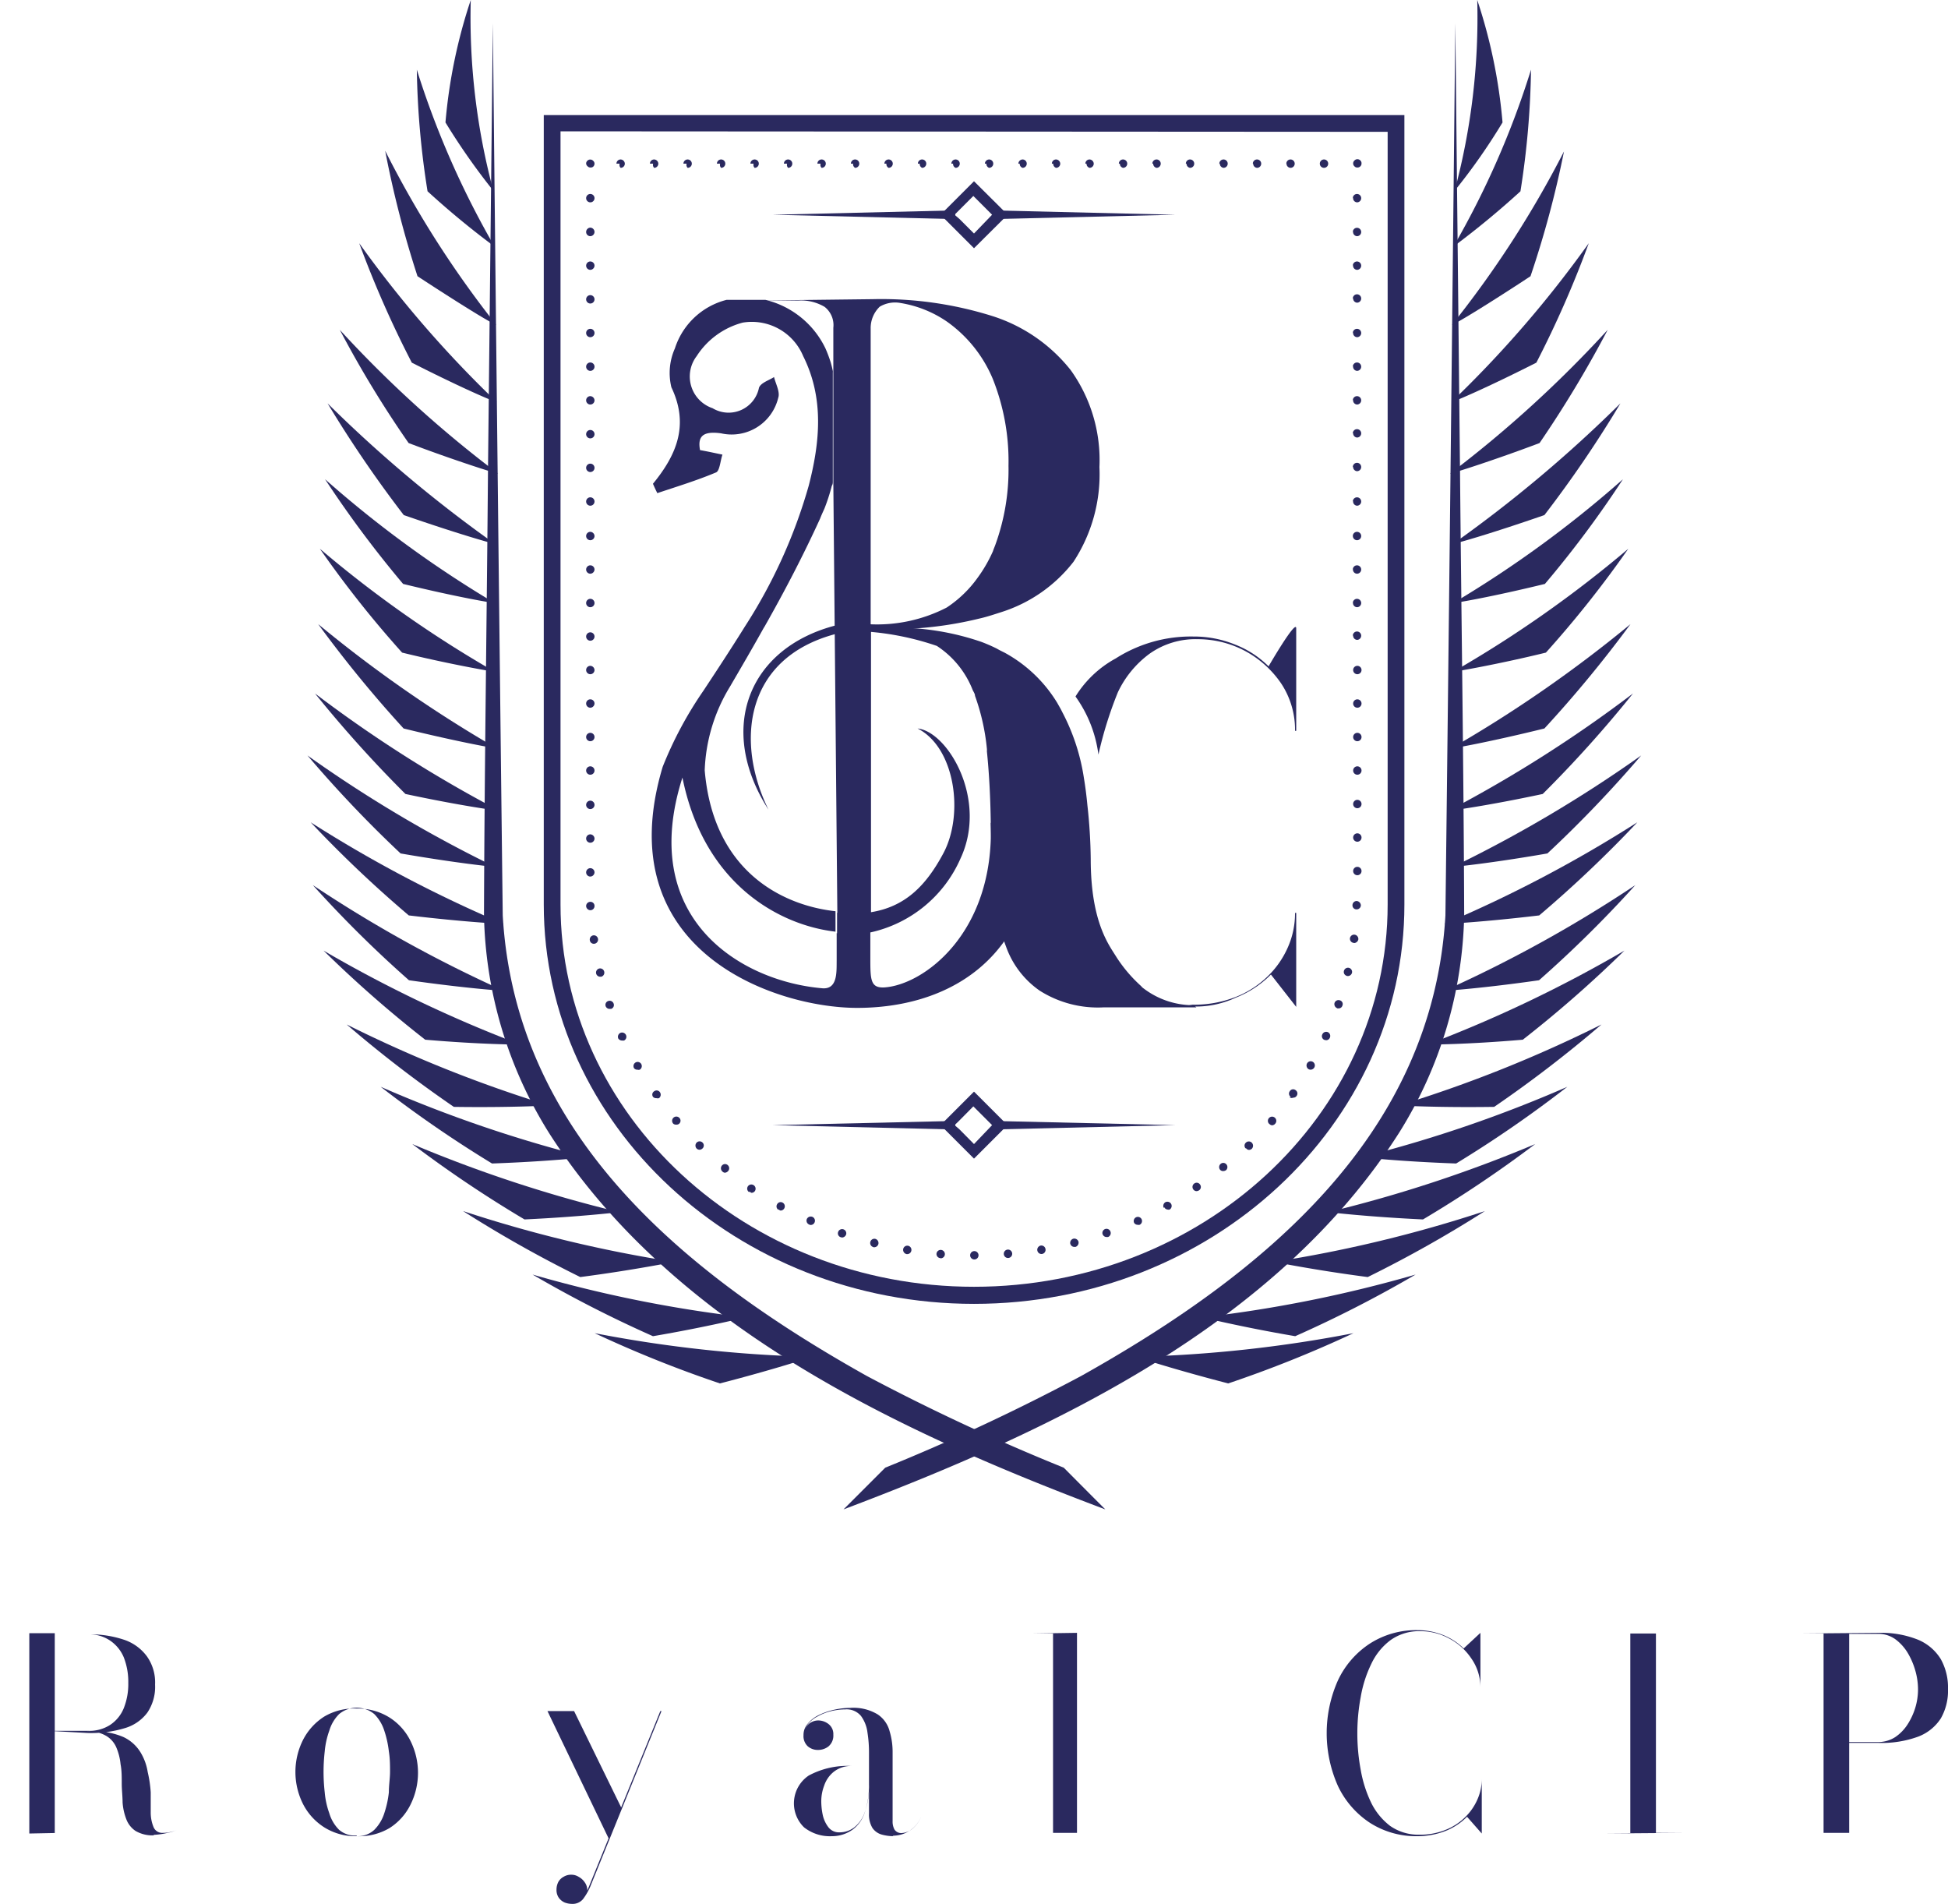 <svg xmlns="http://www.w3.org/2000/svg" viewBox="0 0 116.32 113.66"><defs><style>.cls-1{fill:#2a295f;}</style></defs><g id="Layer_2" data-name="Layer 2"><g id="Layer_1-2" data-name="Layer 1"><path class="cls-1" d="M58.16,77.84C44,77.84,32.47,67.16,32.47,54V6.87H83.86V54C83.86,67.16,72.33,77.84,58.16,77.84Zm-24.69-70V54c0,12.58,11.08,22.82,24.69,22.82S82.86,66.6,82.86,54V7.87Z"/><path class="cls-1" d="M81.05,10a.21.21,0,0,1-.17-.07.23.23,0,0,1-.08-.18.23.23,0,0,1,.08-.17.24.24,0,0,1,.35,0,.22.22,0,0,1,.07.17.23.23,0,0,1-.07.18A.24.24,0,0,1,81.05,10Z"/><path class="cls-1" d="M57.93,74.94a.25.25,0,0,1,.25-.25h0a.25.25,0,0,1,.25.25h0a.25.25,0,0,1-.25.25h0A.25.25,0,0,1,57.93,74.94Zm-1.78.17h0a.25.25,0,0,1-.23-.26h0a.25.25,0,0,1,.27-.23h0a.25.25,0,0,1,.23.27h0a.25.25,0,0,1-.25.23h0Zm3.79-.24a.25.25,0,0,1,.23-.27h0a.25.25,0,0,1,.27.23h0a.25.25,0,0,1-.23.27h0A.25.25,0,0,1,59.94,74.87Zm-5.8,0a.26.26,0,0,1-.21-.29h0a.25.25,0,0,1,.29-.21h0a.25.25,0,0,1,.2.29h0a.25.25,0,0,1-.24.21h0Zm7.8-.22a.26.26,0,0,1,.2-.29h0a.25.25,0,0,1,.29.21h0a.25.25,0,0,1-.2.29h0A.25.25,0,0,1,61.94,74.64Zm-9.79-.2a.25.25,0,0,1-.18-.31h0a.25.25,0,0,1,.3-.18h0a.26.26,0,0,1,.18.31h0a.26.26,0,0,1-.24.19h-.06Zm11.76-.19a.26.26,0,0,1,.18-.31h0a.26.26,0,0,1,.31.18h0a.27.27,0,0,1-.18.31h-.07A.25.25,0,0,1,63.91,74.25Zm-13.71-.4h0a.24.24,0,0,1-.15-.32h0a.25.25,0,0,1,.31-.15h0a.25.25,0,0,1,.16.32h0a.27.27,0,0,1-.24.17h0Zm15.64-.17a.25.25,0,0,1,.16-.32h0a.25.25,0,0,1,.31.16h0a.25.25,0,0,1-.15.32h-.08A.25.25,0,0,1,65.84,73.68ZM48.31,73.1a.25.25,0,0,1-.13-.33h0a.26.26,0,0,1,.34-.12h0a.25.25,0,0,1,.12.33h0a.25.25,0,0,1-.23.15h0A.19.19,0,0,1,48.31,73.1ZM67.72,73a.25.25,0,0,1,.12-.33h0a.25.25,0,0,1,.33.12h0a.25.25,0,0,1-.12.33h0a.19.19,0,0,1-.1,0h0A.25.25,0,0,1,67.72,73Zm-21.23-.77h0a.24.24,0,0,1-.09-.33h0a.24.24,0,0,1,.34-.1h0a.25.25,0,0,1,.09.34h0a.25.25,0,0,1-.22.13h0A.19.19,0,0,1,46.49,72.19Zm23-.12a.26.26,0,0,1,.1-.34h0a.26.26,0,0,1,.34.1h0a.25.25,0,0,1-.09.34h0a.24.24,0,0,1-.12,0h0A.25.25,0,0,1,69.52,72.07Zm-24.76-.94a.25.25,0,0,1-.07-.35h0a.25.25,0,0,1,.35-.06h0a.25.25,0,0,1,.07.34h0a.24.24,0,0,1-.21.11h0A.23.23,0,0,1,44.76,71.13ZM71.25,71a.25.25,0,0,1,.07-.35h0a.24.24,0,0,1,.34.07h0a.24.24,0,0,1-.06.34h0a.3.3,0,0,1-.15.05h0A.24.24,0,0,1,71.25,71ZM43.12,69.92a.25.25,0,0,1,0-.35h0a.24.24,0,0,1,.35,0h0a.25.25,0,0,1,0,.35h0a.27.27,0,0,1-.2.09h0A.25.25,0,0,1,43.12,69.92Zm29.75-.07a.25.25,0,0,1,0-.35h0a.24.24,0,0,1,.35,0h0a.25.25,0,0,1,0,.35h0a.27.27,0,0,1-.16.06h0A.23.23,0,0,1,72.87,69.85ZM41.6,68.57a.26.26,0,0,1,0-.36h0a.25.25,0,0,1,.35,0h0a.24.24,0,0,1,0,.35h0a.27.27,0,0,1-.18.08h0A.26.26,0,0,1,41.6,68.57Zm32.79,0a.24.24,0,0,1,0-.35h0a.25.25,0,0,1,.36,0h0a.26.26,0,0,1,0,.36h0a.28.28,0,0,1-.17.07h0A.25.25,0,0,1,74.39,68.53ZM40.21,67.09a.25.25,0,0,1,0-.36h0a.25.25,0,0,1,.35,0h0a.24.24,0,0,1,0,.35h0a.23.23,0,0,1-.16.06h0A.27.27,0,0,1,40.21,67.09Zm35.57,0a.25.25,0,0,1,0-.35h0a.25.25,0,0,1,.36,0h0a.25.25,0,0,1,0,.35h0a.25.25,0,0,1-.19.09h0A.27.27,0,0,1,75.78,67.08ZM39,65.49h0a.23.23,0,0,1,.06-.34h0a.24.24,0,0,1,.35.06h0a.26.26,0,0,1-.06.35h0a.3.3,0,0,1-.15,0h0A.26.26,0,0,1,39,65.49Zm38.08,0a.24.24,0,0,1-.06-.35h0a.23.23,0,0,1,.34-.06h0a.24.24,0,0,1,.06.35h0a.23.23,0,0,1-.2.1h0A.23.23,0,0,1,77,65.51ZM37.86,63.77a.25.25,0,0,1,.09-.34h0a.25.25,0,0,1,.34.09h0a.25.25,0,0,1-.09.34h0a.2.2,0,0,1-.13,0h0A.24.24,0,0,1,37.86,63.77Zm40.28.06a.26.26,0,0,1-.09-.35h0a.25.25,0,0,1,.34-.09h0a.25.25,0,0,1,.09.34h0a.26.26,0,0,1-.22.13h0A.27.27,0,0,1,78.14,63.83ZM36.92,62a.26.26,0,0,1,.13-.34h0a.26.26,0,0,1,.33.13h0a.25.25,0,0,1-.12.33h0l-.11,0h0A.27.27,0,0,1,36.92,62Zm42.16.08a.24.24,0,0,1-.12-.33h0a.25.25,0,0,1,.33-.13h0a.25.25,0,0,1,.12.33h0a.24.24,0,0,1-.23.15h0Zm-42.91-2a.24.24,0,0,1,.15-.32h0a.25.25,0,0,1,.32.15h0a.24.24,0,0,1-.15.32h0l-.09,0h0A.25.25,0,0,1,36.17,60.08Zm43.68.11a.26.26,0,0,1-.16-.32h0a.25.25,0,0,1,.32-.15h0a.23.23,0,0,1,.15.31h0a.23.23,0,0,1-.23.17h-.08ZM35.6,58.13a.25.25,0,0,1,.18-.31h0a.25.25,0,0,1,.3.19h0a.25.25,0,0,1-.18.3h-.06A.25.25,0,0,1,35.6,58.13Zm44.83.13a.24.24,0,0,1-.18-.3h0a.25.25,0,0,1,.3-.18h0a.25.25,0,0,1,.18.3h0a.26.26,0,0,1-.24.19h-.06ZM35.22,56.13a.25.25,0,0,1,.21-.29h0a.25.25,0,0,1,.28.22h0a.25.25,0,0,1-.21.28h0A.24.24,0,0,1,35.22,56.13Zm45.61.16a.25.25,0,0,1-.22-.28h0a.25.25,0,0,1,.28-.21h0a.26.26,0,0,1,.22.28h0a.27.27,0,0,1-.25.22h0ZM35,54.1a.25.25,0,0,1,.24-.26h0a.24.24,0,0,1,.26.24h0a.25.25,0,0,1-.24.26h0A.26.26,0,0,1,35,54.1Zm46,.19a.24.24,0,0,1-.24-.26h0a.25.25,0,0,1,.26-.24h0a.27.27,0,0,1,.24.26h0a.25.25,0,0,1-.25.24h0ZM35,52.08a.25.25,0,0,1,.25-.25h0a.25.25,0,0,1,.25.25h0a.26.26,0,0,1-.25.25h0A.25.25,0,0,1,35,52.08ZM80.8,52a.25.25,0,0,1,.25-.25h0a.25.25,0,0,1,.25.25h0a.25.25,0,0,1-.25.25h0A.25.25,0,0,1,80.8,52ZM35,50.06a.25.25,0,0,1,.25-.25h0a.26.26,0,0,1,.25.25h0a.25.25,0,0,1-.25.25h0A.25.25,0,0,1,35,50.06ZM80.8,50a.25.25,0,0,1,.25-.25h0a.25.25,0,0,1,.25.25h0a.25.25,0,0,1-.25.25h0A.25.25,0,0,1,80.8,50ZM35,48.05a.25.25,0,0,1,.25-.25h0a.25.25,0,0,1,.25.25h0a.25.25,0,0,1-.25.25h0A.25.25,0,0,1,35,48.05ZM80.8,48a.25.25,0,0,1,.25-.25h0a.25.25,0,0,1,.25.25h0a.25.25,0,0,1-.25.25h0A.25.25,0,0,1,80.8,48ZM35,46a.25.25,0,0,1,.25-.25h0a.25.25,0,0,1,.25.25h0a.25.25,0,0,1-.25.25h0A.25.25,0,0,1,35,46ZM80.8,46a.25.25,0,0,1,.25-.25h0a.25.25,0,0,1,.25.25h0a.25.25,0,0,1-.25.25h0A.25.25,0,0,1,80.8,46ZM35,44a.25.25,0,0,1,.25-.25h0a.25.25,0,0,1,.25.25h0a.25.25,0,0,1-.25.25h0A.25.25,0,0,1,35,44ZM80.8,44a.25.25,0,0,1,.25-.25h0a.25.25,0,0,1,.25.25h0a.25.25,0,0,1-.25.25h0A.25.25,0,0,1,80.8,44ZM35,42a.25.25,0,0,1,.25-.25h0a.25.25,0,0,1,.25.25h0a.26.26,0,0,1-.25.25h0A.25.25,0,0,1,35,42ZM80.8,42a.25.25,0,0,1,.25-.25h0a.25.25,0,0,1,.25.25h0a.25.25,0,0,1-.25.25h0A.25.25,0,0,1,80.8,42ZM35,40a.25.25,0,0,1,.25-.25h0a.26.26,0,0,1,.25.25h0a.25.25,0,0,1-.25.25h0A.25.25,0,0,1,35,40ZM80.8,40a.25.25,0,0,1,.25-.25h0a.25.25,0,0,1,.25.25h0a.25.25,0,0,1-.25.25h0A.25.25,0,0,1,80.8,40ZM35,38a.25.25,0,0,1,.25-.25h0a.25.25,0,0,1,.25.25h0a.25.25,0,0,1-.25.25h0A.25.25,0,0,1,35,38Zm45.78-.05a.25.25,0,0,1,.25-.25h0a.25.25,0,0,1,.25.25h0a.25.25,0,0,1-.25.25h0A.25.25,0,0,1,80.8,37.94ZM35,36a.25.25,0,0,1,.25-.25h0a.25.25,0,0,1,.25.25h0a.25.25,0,0,1-.25.25h0A.25.25,0,0,1,35,36Zm45.78,0a.25.25,0,0,1,.25-.25h0a.25.25,0,0,1,.25.25h0a.25.25,0,0,1-.25.25h0A.25.25,0,0,1,80.8,35.93ZM35,34a.25.25,0,0,1,.25-.25h0a.25.25,0,0,1,.25.25h0a.26.26,0,0,1-.25.25h0A.25.25,0,0,1,35,34Zm45.78,0a.25.25,0,0,1,.25-.25h0a.25.25,0,0,1,.25.25h0a.25.25,0,0,1-.25.25h0A.25.25,0,0,1,80.8,33.92ZM35,32a.25.25,0,0,1,.25-.25h0a.26.26,0,0,1,.25.25h0a.25.25,0,0,1-.25.25h0A.25.25,0,0,1,35,32Zm45.78,0a.25.25,0,0,1,.25-.25h0a.25.25,0,0,1,.25.25h0a.25.25,0,0,1-.25.25h0A.25.25,0,0,1,80.8,31.91ZM35,29.94a.25.25,0,0,1,.25-.25h0a.25.25,0,0,1,.25.25h0a.25.25,0,0,1-.25.25h0A.25.25,0,0,1,35,29.94Zm45.78,0a.25.25,0,0,1,.25-.25h0a.25.25,0,0,1,.25.25h0a.25.25,0,0,1-.25.25h0A.25.25,0,0,1,80.8,29.9ZM35,27.93a.25.25,0,0,1,.25-.25h0a.25.25,0,0,1,.25.25h0a.25.25,0,0,1-.25.25h0A.25.25,0,0,1,35,27.93Zm45.78-.05a.25.25,0,0,1,.25-.25h0a.25.25,0,0,1,.25.25h0a.25.25,0,0,1-.25.25h0A.25.25,0,0,1,80.8,27.88ZM35,25.92a.25.25,0,0,1,.25-.25h0a.25.25,0,0,1,.25.25h0a.25.25,0,0,1-.25.25h0A.25.25,0,0,1,35,25.92Zm45.78-.05a.25.25,0,0,1,.25-.25h0a.25.25,0,0,1,.25.25h0a.25.25,0,0,1-.25.25h0A.25.25,0,0,1,80.8,25.87ZM35,23.9a.25.25,0,0,1,.25-.25h0a.26.26,0,0,1,.25.25h0a.25.25,0,0,1-.25.25h0A.25.25,0,0,1,35,23.9Zm45.78,0a.25.25,0,0,1,.25-.25h0a.25.25,0,0,1,.25.25h0a.25.25,0,0,1-.25.25h0A.25.25,0,0,1,80.8,23.86ZM35,21.89a.25.25,0,0,1,.25-.25h0a.25.25,0,0,1,.25.25h0a.25.25,0,0,1-.25.25h0A.25.25,0,0,1,35,21.89Zm45.78,0a.25.25,0,0,1,.25-.25h0a.25.25,0,0,1,.25.25h0a.25.25,0,0,1-.25.25h0A.25.25,0,0,1,80.8,21.85ZM35,19.88a.25.25,0,0,1,.25-.25h0a.25.25,0,0,1,.25.25h0a.25.25,0,0,1-.25.25h0A.25.25,0,0,1,35,19.88Zm45.78,0a.25.25,0,0,1,.25-.25h0a.25.25,0,0,1,.25.25h0a.25.25,0,0,1-.25.25h0A.25.25,0,0,1,80.8,19.84ZM35,17.87a.25.25,0,0,1,.25-.25h0a.25.25,0,0,1,.25.25h0a.25.25,0,0,1-.25.25h0A.25.25,0,0,1,35,17.87Zm45.78-.05a.25.25,0,0,1,.25-.25h0a.25.25,0,0,1,.25.25h0a.25.25,0,0,1-.25.25h0A.25.25,0,0,1,80.8,17.82ZM35,15.86a.25.25,0,0,1,.25-.25h0a.25.25,0,0,1,.25.25h0a.26.26,0,0,1-.25.25h0A.25.25,0,0,1,35,15.86Zm45.78,0a.25.25,0,0,1,.25-.25h0a.25.25,0,0,1,.25.25h0a.25.25,0,0,1-.25.25h0A.25.25,0,0,1,80.8,15.81ZM35,13.85a.26.26,0,0,1,.25-.26h0a.26.26,0,0,1,.25.26h0a.26.26,0,0,1-.25.25h0A.25.25,0,0,1,35,13.85Zm45.78,0a.25.25,0,0,1,.25-.25h0a.25.25,0,0,1,.25.25h0a.25.25,0,0,1-.25.25h0A.25.25,0,0,1,80.8,13.8ZM35,11.83a.25.25,0,0,1,.25-.25h0a.25.25,0,0,1,.25.25h0a.25.25,0,0,1-.25.25h0A.25.25,0,0,1,35,11.83Zm45.78,0a.25.25,0,0,1,.25-.25h0a.25.25,0,0,1,.25.25h0a.25.25,0,0,1-.25.25h0A.25.25,0,0,1,80.8,11.79Z"/><path class="cls-1" d="M35.27,10a.23.23,0,0,1-.18-.07A.24.24,0,0,1,35,9.77a.22.22,0,0,1,.07-.17.24.24,0,0,1,.35,0,.23.23,0,0,1,.08.17.25.25,0,0,1-.08.18A.22.22,0,0,1,35.27,10Z"/><path class="cls-1" d="M78.81,9.77a.25.25,0,0,1,.25-.25h0a.25.25,0,0,1,.25.25h0a.25.25,0,0,1-.25.25h0A.25.25,0,0,1,78.81,9.77Zm-2,0a.25.25,0,0,1,.25-.25h0a.25.25,0,0,1,.25.25h0a.25.25,0,0,1-.25.25h0A.25.25,0,0,1,76.82,9.77Zm-2,0a.25.25,0,0,1,.25-.25h0a.25.25,0,0,1,.25.25h0a.25.25,0,0,1-.25.25h0A.25.25,0,0,1,74.83,9.77Zm-2,0a.25.25,0,0,1,.25-.25h0a.25.25,0,0,1,.25.25h0a.25.25,0,0,1-.25.25h0A.25.25,0,0,1,72.84,9.77Zm-2,0a.25.25,0,0,1,.25-.25h0a.25.25,0,0,1,.25.25h0a.25.25,0,0,1-.25.25h0A.25.25,0,0,1,70.85,9.77Zm-2,0a.25.25,0,0,1,.25-.25h0a.25.25,0,0,1,.25.25h0a.25.25,0,0,1-.25.25h0A.25.25,0,0,1,68.86,9.77Zm-2,0a.25.25,0,0,1,.25-.25h0a.25.25,0,0,1,.25.25h0a.25.25,0,0,1-.25.25h0A.25.25,0,0,1,66.87,9.77Zm-2,0a.25.25,0,0,1,.25-.25h0a.26.26,0,0,1,.25.25h0a.25.25,0,0,1-.25.25h0A.25.25,0,0,1,64.88,9.77Zm-2,0a.25.25,0,0,1,.25-.25h0a.26.26,0,0,1,.25.25h0a.25.25,0,0,1-.25.25h0A.25.25,0,0,1,62.89,9.77Zm-2,0a.26.26,0,0,1,.25-.25h0a.25.25,0,0,1,.25.25h0a.25.25,0,0,1-.25.25h0A.25.25,0,0,1,60.89,9.77Zm-2,0a.26.26,0,0,1,.25-.25h0a.25.25,0,0,1,.25.25h0a.25.25,0,0,1-.25.25h0A.25.25,0,0,1,58.9,9.77Zm-2,0a.25.25,0,0,1,.25-.25h0a.25.25,0,0,1,.25.25h0a.25.25,0,0,1-.25.25h0A.25.25,0,0,1,56.91,9.77Zm-2,0a.25.25,0,0,1,.25-.25h0a.25.25,0,0,1,.25.25h0a.25.25,0,0,1-.25.25h0A.25.25,0,0,1,54.92,9.77Zm-2,0a.25.25,0,0,1,.25-.25h0a.25.25,0,0,1,.25.25h0a.25.25,0,0,1-.25.25h0A.25.25,0,0,1,52.93,9.77Zm-2,0a.25.25,0,0,1,.25-.25h0a.25.25,0,0,1,.25.25h0a.25.25,0,0,1-.25.25h0A.25.25,0,0,1,50.94,9.77Zm-2,0a.25.25,0,0,1,.25-.25h0a.25.25,0,0,1,.25.25h0a.25.25,0,0,1-.25.25h0A.25.25,0,0,1,49,9.77Zm-2,0a.25.25,0,0,1,.25-.25h0a.25.25,0,0,1,.25.25h0a.25.25,0,0,1-.25.25h0A.25.25,0,0,1,47,9.77Zm-2,0a.25.25,0,0,1,.25-.25h0a.25.25,0,0,1,.25.25h0a.25.25,0,0,1-.25.25h0A.25.25,0,0,1,45,9.77Zm-2,0a.25.25,0,0,1,.25-.25h0a.25.25,0,0,1,.25.25h0a.25.25,0,0,1-.25.25h0A.25.25,0,0,1,43,9.77Zm-2,0a.25.25,0,0,1,.25-.25h0a.25.25,0,0,1,.25.25h0a.25.25,0,0,1-.25.25h0A.25.25,0,0,1,41,9.77Zm-2,0a.25.25,0,0,1,.25-.25h0a.26.26,0,0,1,.25.25h0a.25.25,0,0,1-.25.25h0A.25.25,0,0,1,39,9.77Zm-2,0a.25.25,0,0,1,.25-.25h0a.26.26,0,0,1,.25.25h0a.25.25,0,0,1-.25.25h0A.25.25,0,0,1,37,9.77Z"/><path class="cls-1" d="M59.91,12.56l-1.75-1.74-2,2,2,2,1.75-1.74.26-.26Zm-1.75,1.38-.86-.86L57,12.82l.26-.26.86-.86,1.12,1.12Z"/><polygon class="cls-1" points="59.28 12.56 70.19 12.82 59.28 13.08 59.28 12.56 59.28 12.56"/><polygon class="cls-1" points="57.04 12.56 46.13 12.82 57.04 13.08 57.04 12.56 57.04 12.56"/><path class="cls-1" d="M59.91,66.92l-1.75-1.75-2,2,2,2,1.75-1.75.26-.26ZM58.16,68.3l-.86-.87L57,67.17l.26-.25.86-.87,1.12,1.12Z"/><polygon class="cls-1" points="59.28 66.92 70.19 67.17 59.28 67.43 59.28 66.92 59.28 66.92"/><polygon class="cls-1" points="57.04 66.92 46.13 67.17 57.04 67.43 57.04 66.92 57.04 66.92"/><rect class="cls-1" x="49.75" y="17.93" width="0.02" height="0.03"/><path class="cls-1" d="M52,37.28v.16h-.59v.1h-.44s0-.06.06-.08h.13a6.28,6.28,0,0,1,.82-.16Z"/><path class="cls-1" d="M51.38,37.54v0H52v.08l-1-.11h0l0,0h.38c.88,0,2.68,0,3.07,0C54.08,37.54,52.29,37.54,51.38,37.54Z"/><path class="cls-1" d="M63.93,22.09a9.72,9.72,0,0,0-4.7-3.23,22.14,22.14,0,0,0-7.11-1l-6.77.08h0l.17,0H47.7a2.76,2.76,0,0,1,1.54.38,1.38,1.38,0,0,1,.52,1.25v2.73l0,6.51L50,54.49v1.22a7,7,0,0,0,.9,0,5.8,5.8,0,0,0,1.11-.1V37.58h-.59v0h-.44s0-.06.06-.08h.13a6.28,6.28,0,0,1,.82-.16h0V19.62a1.77,1.77,0,0,1,.54-1.31,1.79,1.79,0,0,1,1.25-.22,6.84,6.84,0,0,1,2.75,1.1,7.93,7.93,0,0,1,2.76,3.45,13.27,13.27,0,0,1,.93,5.16,13.14,13.14,0,0,1-.78,4.71c-.05.14-.11.27-.15.4a8.48,8.48,0,0,1-.92,1.59,7,7,0,0,1-1.84,1.77,9.07,9.07,0,0,1-4.54,1v.16h-.59v.1c.91,0,2.7,0,3.07,0a22.31,22.31,0,0,0,4-.6c.36-.08.71-.19,1.05-.3l.28-.09a8.81,8.81,0,0,0,4.3-3,9.52,9.52,0,0,0,1.55-5.66A9.21,9.21,0,0,0,63.93,22.09ZM49.75,18v0h0v0Z"/><path class="cls-1" d="M45.69,17.94h0s-.12,0-.16,0l-.15,0-.09,0h.11l.17,0h.15Z"/><rect class="cls-1" x="49.75" y="17.93" width="0.02" height="0.03"/><path class="cls-1" d="M52,37.28v.16h-.59v.1h-.44s0-.06.06-.08h.13a6.28,6.28,0,0,1,.82-.16Z"/><path class="cls-1" d="M52,37.28v.46a13.81,13.81,0,0,0-2.11.11c-5.42,1.44-6,6.43-4,10.49-3.11-4.85-1.19-9.65,4-11C50.18,37.28,51.82,37.33,52,37.28Z"/><path class="cls-1" d="M51,37.45s0,0,0,0l0,0h0s0-.06.05-.08Z"/><path class="cls-1" d="M64.47,47.44a88.15,88.15,0,0,1-4.23,8.35c-2,3.14-5.51,4.38-9.06,4.38-4.93,0-14.9-3.42-11.61-14.39A22.85,22.85,0,0,1,42,41.24c.8-1.21,1.6-2.43,2.37-3.66l.08-.13A31.15,31.15,0,0,0,48.29,29c.67-2.59.93-5.22-.33-7.74a3.32,3.32,0,0,0-3.61-2,4.69,4.69,0,0,0-2.75,2,2,2,0,0,0,.95,3.11,1.85,1.85,0,0,0,2.77-1.22c.11-.3.59-.44.9-.64.1.41.37.89.25,1.24a2.86,2.86,0,0,1-3.41,2.12c-1.15-.16-1.4.23-1.26,1,.55.1.94.19,1.34.27-.13.36-.16,1-.4,1.07-1.14.48-2.33.84-3.49,1.23-.09-.18-.18-.37-.26-.56,1.42-1.73,2.17-3.52,1.1-5.76a3.6,3.6,0,0,1,.21-2.32,4.37,4.37,0,0,1,3.09-2.9l.12,0h0l1.73,0h.11l.17,0h.18a5.37,5.37,0,0,1,3.59,2.9,8.11,8.11,0,0,1,.3.79,5.73,5.73,0,0,1,.14.56.29.29,0,0,1,0,.09v0l0,6.51c0,.08,0,.16-.06.25a11.33,11.33,0,0,1-.44,1.36c-.09.2-.18.39-.26.6-1,2.19-2.11,4.32-3.3,6.42l-.08.13c-.65,1.17-1.33,2.33-2,3.48a10.26,10.26,0,0,0-1.51,5c.54,6.32,5,8.11,7.81,8.41v1.22c-3.25-.37-7.84-2.74-9.14-9.2C38.05,54.87,44.27,58.59,49.11,59c.92.07.84-1,.85-1.67h0V55.71a7,7,0,0,0,.9,0,5.8,5.8,0,0,0,1.11-.1v1.55c0,1.31,0,1.82.81,1.79,2.35-.13,6.61-3.24,6.38-9.8,1.45-3,2.3-2.83,3.87-5.67C63.05,47.21,63.72,46.62,64.47,47.44Z"/><path class="cls-1" d="M49.81,28.82l0-6.51A13.29,13.29,0,0,1,49.81,28.82Z"/><path class="cls-1" d="M57.36,51.24A7.67,7.67,0,0,1,52,55.66a5.8,5.8,0,0,1-1.11.1,7,7,0,0,1-.9,0V54.49a7.43,7.43,0,0,0,.91.06A6.48,6.48,0,0,0,52,54.46c2-.32,3.26-1.52,4.32-3.5,1.26-2.33.72-6.33-1.53-7.47C56.58,43.67,59,47.71,57.36,51.24Z"/><path class="cls-1" d="M77.33,54.5a5,5,0,0,1-.44,2.08,5.43,5.43,0,0,1-1.24,1.75,5.75,5.75,0,0,1-1.92,1.21,6.78,6.78,0,0,1-2.47.44h-.05a5.05,5.05,0,0,1-.93.11c.23,0,.85,0,1.09,0a5.58,5.58,0,0,0,2.42-.53,6.09,6.09,0,0,0,2.1-1.38l1.51,1.93V54.5Z"/><path class="cls-1" d="M71.44,60.14c-.23,0-4.52,0-5.56,0a6.49,6.49,0,0,1-3.8-1,5.4,5.4,0,0,1-2-2.61,12.06,12.06,0,0,1-.75-3.43h0s0,.16,0-.36c-.09-1.31-.15-2.26-.17-3.67s-.09-2.85-.23-4.22a.77.77,0,0,0,0-.15,13,13,0,0,0-.71-3.16c0-.12-.09-.24-.14-.35a5.57,5.57,0,0,0-2.14-2.63,16.6,16.6,0,0,0-4.24-.86l-.33,0,0-.07v-.14c.95,0,2.55,0,2.93,0a15.63,15.63,0,0,1,4.3.83,9.79,9.79,0,0,1,.92.4c.15.09.3.16.46.24h0a8.34,8.34,0,0,1,3.15,3c.1.18.21.36.3.55a12.39,12.39,0,0,1,1.29,3.92c.09.54.16,1.09.21,1.63a31.62,31.62,0,0,1,.2,3.22c0,3.82,1.12,5.17,1.55,5.88a8.57,8.57,0,0,0,1.46,1.71.64.64,0,0,0,.15.14,4.89,4.89,0,0,0,3,1Z"/><path class="cls-1" d="M77.4,37.51v6.12h-.07a5,5,0,0,0-.83-2.83,6.1,6.1,0,0,0-2.16-1.94,6,6,0,0,0-2.82-.7,4.73,4.73,0,0,0-2.88.87,6.06,6.06,0,0,0-1.89,2.3,23.58,23.58,0,0,0-1.16,3.72,7.61,7.61,0,0,0-1.37-3.47,6.45,6.45,0,0,1,2.4-2.27A8.35,8.35,0,0,1,71.26,38a6.5,6.5,0,0,1,2.49.48,5.81,5.81,0,0,1,2,1.3S77.4,36.93,77.4,37.51Z"/><path class="cls-1" d="M2.87,103.33v0h2.4a2.28,2.28,0,0,0,1.3-.35,2.18,2.18,0,0,0,.82-1,3.88,3.88,0,0,0,.27-1.51,4,4,0,0,0-.27-1.53,2.26,2.26,0,0,0-.82-1,2.21,2.21,0,0,0-1.3-.37H0v0H5.27a6.36,6.36,0,0,1,2.1.31,2.8,2.8,0,0,1,1.4,1,2.69,2.69,0,0,1,.49,1.69,2.75,2.75,0,0,1-.46,1.67,2.58,2.58,0,0,1-1.35.93,6.93,6.93,0,0,1-2.18.29ZM0,109.46v0H5v0Zm1.75,0V97.5H3.27v11.93Zm7.43.11a2,2,0,0,1-1.08-.26,1.45,1.45,0,0,1-.56-.71,3.41,3.41,0,0,1-.22-1c0-.36-.05-.74-.05-1.13s0-.78-.07-1.14a3.41,3.41,0,0,0-.25-1,1.48,1.48,0,0,0-.61-.7,2.1,2.1,0,0,0-1.15-.27H2.87v0H5.51a4.35,4.35,0,0,1,1.86.34,2.38,2.38,0,0,1,1,.88,3.22,3.22,0,0,1,.45,1.21A7.26,7.26,0,0,1,9,107c0,.44,0,.84,0,1.2a2.29,2.29,0,0,0,.17.88.56.56,0,0,0,.57.34,1.86,1.86,0,0,0,.48-.06,1.53,1.53,0,0,0,.38-.13l0,0a2.07,2.07,0,0,1-.55.18A4.44,4.44,0,0,1,9.18,109.54Z"/><path class="cls-1" d="M21.3,109.62a3.5,3.5,0,0,1-1.94-.53,3.57,3.57,0,0,1-1.27-1.4,4.26,4.26,0,0,1,0-3.81,3.57,3.57,0,0,1,1.27-1.4A3.5,3.5,0,0,1,21.3,102a3.56,3.56,0,0,1,1.95.53,3.47,3.47,0,0,1,1.26,1.4,4.26,4.26,0,0,1,0,3.81,3.47,3.47,0,0,1-1.26,1.4A3.56,3.56,0,0,1,21.3,109.62Zm0,0a1.45,1.45,0,0,0,1.05-.38,2.46,2.46,0,0,0,.6-1,5.92,5.92,0,0,0,.27-1.24c0-.44.07-.84.07-1.22s0-.78-.07-1.22a6,6,0,0,0-.27-1.23,2.46,2.46,0,0,0-.6-1,1.64,1.64,0,0,0-2.1,0,2.33,2.33,0,0,0-.59,1,4.9,4.9,0,0,0-.27,1.23,10.83,10.83,0,0,0-.07,1.22,10.7,10.7,0,0,0,.07,1.22,4.88,4.88,0,0,0,.27,1.24,2.33,2.33,0,0,0,.59,1A1.45,1.45,0,0,0,21.3,109.58Z"/><path class="cls-1" d="M34.28,102.15l2.83,5.79-.74,1.87-3.68-7.66H32v0h3.56v0Zm6.28,0v0H39.5l-4.25,10.47a3.64,3.64,0,0,1-.44.76.81.81,0,0,1-.68.28,1.24,1.24,0,0,1-.41-.08.86.86,0,0,1-.35-.28.81.81,0,0,1-.14-.49,1,1,0,0,1,.11-.46.79.79,0,0,1,.32-.31.84.84,0,0,1,.45-.12.81.81,0,0,1,.45.13,1,1,0,0,1,.36.33.81.81,0,0,1,.15.49l4.36-10.72H38.07v0Z"/><path class="cls-1" d="M49.67,109.62a2.49,2.49,0,0,1-1.66-.53,2,2,0,0,1,.28-3.09,4.87,4.87,0,0,1,2.6-.57h1.74v0H50.89a1.66,1.66,0,0,0-1.11.35,1.78,1.78,0,0,0-.57.83,2.61,2.61,0,0,0-.17.92,4,4,0,0,0,.09.83,1.83,1.83,0,0,0,.34.73.79.79,0,0,0,.65.3,1.43,1.43,0,0,0,.88-.29,1.92,1.92,0,0,0,.64-.92,4.45,4.45,0,0,0,.25-1.64h0a5.12,5.12,0,0,1-.23,1.59,2.09,2.09,0,0,1-.71,1.07A2.12,2.12,0,0,1,49.67,109.62Zm3.68,0a2.71,2.71,0,0,1-.71-.1,1,1,0,0,1-.55-.4,1.56,1.56,0,0,1-.2-.86v-3.67a7.52,7.52,0,0,0-.09-1.15,2.11,2.11,0,0,0-.39-1,1.11,1.11,0,0,0-.94-.39,3.7,3.7,0,0,0-.87.11,3.18,3.18,0,0,0-.8.32,1.74,1.74,0,0,0-.58.48,1,1,0,0,0-.22.63h0a.84.84,0,0,1,.26-.64.88.88,0,0,1,.59-.24,1,1,0,0,1,.63.22.75.75,0,0,1,.28.63.84.84,0,0,1-.29.7,1,1,0,0,1-.62.21.91.91,0,0,1-.62-.22.83.83,0,0,1-.25-.66,1,1,0,0,1,.24-.67,1.91,1.91,0,0,1,.63-.51,4,4,0,0,1,.92-.33,4.57,4.57,0,0,1,1-.12,2.79,2.79,0,0,1,1.64.39,1.73,1.73,0,0,1,.71,1,4.28,4.28,0,0,1,.18,1.24v4.13a1,1,0,0,0,.11.5.48.48,0,0,0,.46.21,1.08,1.08,0,0,0,.62-.26,1.82,1.82,0,0,0,.52-.73l0,0a1.82,1.82,0,0,1-1.71,1.15Z"/><path class="cls-1" d="M64.31,97.48v11.94h1.28v0h-4v0h1.29V97.52H61.59v0Z"/><path class="cls-1" d="M84.64,109.62a5.1,5.1,0,0,1-2.84-.8,5.38,5.38,0,0,1-1.9-2.18,7.73,7.73,0,0,1,0-6.34,5.32,5.32,0,0,1,1.9-2.18,5.1,5.1,0,0,1,2.84-.8,4.12,4.12,0,0,1,1.53.29,3.79,3.79,0,0,1,1.23.8l1-.93h0v3.27h0A3,3,0,0,0,87.85,99a3.63,3.63,0,0,0-1.33-1.19,3.57,3.57,0,0,0-1.72-.43,2.94,2.94,0,0,0-1.76.53,3.75,3.75,0,0,0-1.15,1.41,7.32,7.32,0,0,0-.64,2,11.82,11.82,0,0,0,0,4.33,7.39,7.39,0,0,0,.64,2A3.91,3.91,0,0,0,83,109a2.94,2.94,0,0,0,1.76.53,4,4,0,0,0,1.51-.27,3.48,3.48,0,0,0,1.18-.74,3.32,3.32,0,0,0,.76-1.07,3,3,0,0,0,.27-1.27h0v3.28h0l-.88-1a3.77,3.77,0,0,1-1.29.85A4.65,4.65,0,0,1,84.64,109.62Z"/><path class="cls-1" d="M95.61,109.46v0h1.74V97.52H95.61v0h5.19v0H98.88v11.9h1.92v0Z"/><path class="cls-1" d="M112.16,97.48a5.9,5.9,0,0,1,2.37.41,2.9,2.9,0,0,1,1.36,1.16,3.48,3.48,0,0,1,.43,1.78,3.33,3.33,0,0,1-.43,1.76,2.78,2.78,0,0,1-1.36,1.09,6.33,6.33,0,0,1-2.37.37h-1.74v5.37h1.43v0h-4.39v0h1.43V97.52h-1.43v0ZM110.42,104h1.74a1.88,1.88,0,0,0,1-.29,2.63,2.63,0,0,0,.75-.77,4,4,0,0,0,.46-1,3.79,3.79,0,0,0,.16-1.09,4.08,4.08,0,0,0-.16-1.11,4.43,4.43,0,0,0-.46-1.07,2.83,2.83,0,0,0-.75-.82,1.74,1.74,0,0,0-1-.31h-1.74Z"/><path class="cls-1" d="M51.77,82.15c-11-6.16-21-14.42-21.75-27.5-.16-13.27-.46-40-.59-53.27L29.14,28c-.07,8.89-.21,17.75-.24,26.66A25.43,25.43,0,0,0,32.76,67.6C40.13,79.17,53.6,85.44,66,90.11c0,0-1-1-2.48-2.49A124.45,124.45,0,0,1,51.77,82.15Z"/><path class="cls-1" d="M29.54,32.46c-.12,0-2.23-.6-5.43-1.71a71.58,71.58,0,0,1-4.55-6.67A79.6,79.6,0,0,0,29.54,32.46Z"/><path class="cls-1" d="M29.74,28.27c-.13,0-2.68-.81-5.34-1.82a63.85,63.85,0,0,1-4.11-6.76A69.82,69.82,0,0,0,29.74,28.27Z"/><path class="cls-1" d="M29.66,24c-.13,0-2.1-.84-5.07-2.35a62.47,62.47,0,0,1-3.14-7.13A67.17,67.17,0,0,0,29.66,24Z"/><path class="cls-1" d="M29.67,44.68c-.12,0-2.27-.38-5.57-1.19A73.26,73.26,0,0,1,19,37.26,78.16,78.16,0,0,0,29.67,44.68Z"/><path class="cls-1" d="M29.82,48.4c-.12,0-2.29-.29-5.61-1a74.53,74.53,0,0,1-5.4-6A78.62,78.62,0,0,0,29.82,48.4Z"/><path class="cls-1" d="M29.56,51.75c-.12,0-2.29-.22-5.64-.8a72.13,72.13,0,0,1-5.56-5.85A78.43,78.43,0,0,0,29.56,51.75Z"/><path class="cls-1" d="M30.08,55.16c-.12,0-2.3-.11-5.67-.51a72.47,72.47,0,0,1-5.86-5.56A78.34,78.34,0,0,0,30.08,55.16Z"/><path class="cls-1" d="M30.08,59.15c-.12,0-2.3-.15-5.66-.63a70.32,70.32,0,0,1-5.74-5.68A78.9,78.9,0,0,0,30.08,59.15Z"/><path class="cls-1" d="M31.08,62.36c-.12,0-2.31,0-5.69-.29a71.11,71.11,0,0,1-6.07-5.32A78.47,78.47,0,0,0,31.08,62.36Z"/><path class="cls-1" d="M32.8,66c-.12,0-2.31.13-5.7.08a74,74,0,0,1-6.4-4.92A78.47,78.47,0,0,0,32.8,66Z"/><path class="cls-1" d="M35.06,69.09c-.12,0-2.29.25-5.68.37a71.63,71.63,0,0,1-6.65-4.58A78.62,78.62,0,0,0,35.06,69.09Z"/><path class="cls-1" d="M37,72.37c-.12,0-2.3.27-5.68.43a72.75,72.75,0,0,1-6.7-4.5A80.55,80.55,0,0,0,37,72.37Z"/><path class="cls-1" d="M40.28,75.34c-.12,0-2.27.46-5.63.9a73.06,73.06,0,0,1-7-3.94A79.17,79.17,0,0,0,40.28,75.34Z"/><path class="cls-1" d="M44.57,78.65c-.11,0-2.24.55-5.58,1.12a72.61,72.61,0,0,1-7.19-3.68A77.58,77.58,0,0,0,44.57,78.65Z"/><path class="cls-1" d="M48.46,81c-.12.06-2.19.74-5.47,1.59a70.74,70.74,0,0,1-7.48-3A78,78,0,0,0,48.46,81Z"/><path class="cls-1" d="M29.54,40.1c-.13,0-2.76-.46-5.53-1.14a63.42,63.42,0,0,1-4.91-6.2A69.51,69.51,0,0,0,29.54,40.1Z"/><path class="cls-1" d="M29.54,36c-.13,0-2.23-.35-5.47-1.14a65.6,65.6,0,0,1-4.66-6.25A66.73,66.73,0,0,0,29.54,36Z"/><path class="cls-1" d="M29.63,19.39c-.57-.21-3.91-2.38-4.7-2.9A61.52,61.52,0,0,1,23,9,60.7,60.7,0,0,0,29.63,19.39Z"/><path class="cls-1" d="M29.53,14.72a50.56,50.56,0,0,1-4-3.3,50.34,50.34,0,0,1-.64-7.26A52.38,52.38,0,0,0,29.53,14.72Z"/><path class="cls-1" d="M29.46,11.39A39.47,39.47,0,0,1,26.6,7.31,31.53,31.53,0,0,1,28.11,0,39.92,39.92,0,0,0,29.46,11.39Z"/><path class="cls-1" d="M64.55,82.15c11-6.16,21-14.42,21.76-27.5.16-13.27.46-40,.59-53.27L87.18,28c.08,8.89.22,17.75.25,26.66A25.44,25.44,0,0,1,83.56,67.6C76.2,79.17,62.73,85.44,50.37,90.11c0,0,1-1,2.49-2.49A123.47,123.47,0,0,0,64.55,82.15Z"/><path class="cls-1" d="M86.78,32.46c.13,0,2.24-.6,5.44-1.71a69.49,69.49,0,0,0,4.54-6.67A79.6,79.6,0,0,1,86.78,32.46Z"/><path class="cls-1" d="M86.59,28.27c.12,0,2.67-.81,5.34-1.82A67.56,67.56,0,0,0,96,19.69,70.47,70.47,0,0,1,86.59,28.27Z"/><path class="cls-1" d="M86.67,24c.12,0,2.09-.84,5.07-2.35a62.33,62.33,0,0,0,3.13-7.13A67.07,67.07,0,0,1,86.67,24Z"/><path class="cls-1" d="M86.65,44.68c.13,0,2.28-.38,5.57-1.19a73.26,73.26,0,0,0,5.14-6.23A77.55,77.55,0,0,1,86.65,44.68Z"/><path class="cls-1" d="M86.5,48.4c.13,0,2.29-.29,5.62-1a72.46,72.46,0,0,0,5.39-6A78.62,78.62,0,0,1,86.5,48.4Z"/><path class="cls-1" d="M86.76,51.75c.13,0,2.3-.22,5.64-.8A72.35,72.35,0,0,0,98,45.1,79.11,79.11,0,0,1,86.76,51.75Z"/><path class="cls-1" d="M86.24,55.16c.13,0,2.31-.11,5.67-.51a72.47,72.47,0,0,0,5.86-5.56A77.84,77.84,0,0,1,86.24,55.16Z"/><path class="cls-1" d="M86.24,59.15c.13,0,2.31-.15,5.66-.63a70.53,70.53,0,0,0,5.75-5.68A78.49,78.49,0,0,1,86.24,59.15Z"/><path class="cls-1" d="M85.24,62.36c.13,0,2.31,0,5.69-.29A71.33,71.33,0,0,0,97,56.75,78.59,78.59,0,0,1,85.24,62.36Z"/><path class="cls-1" d="M83.52,66c.13,0,2.31.13,5.7.08a74.27,74.27,0,0,0,6.41-4.92A78.59,78.59,0,0,1,83.52,66Z"/><path class="cls-1" d="M81.26,69.09c.12,0,2.3.25,5.69.37a71.41,71.41,0,0,0,6.64-4.58A78.62,78.62,0,0,1,81.26,69.09Z"/><path class="cls-1" d="M79.29,72.37c.12,0,2.29.27,5.68.43a72.75,72.75,0,0,0,6.7-4.5A80.55,80.55,0,0,1,79.29,72.37Z"/><path class="cls-1" d="M76.05,75.34c.12,0,2.26.46,5.62.9a73.06,73.06,0,0,0,7-3.94A79,79,0,0,1,76.05,75.34Z"/><path class="cls-1" d="M71.75,78.65c.12,0,2.24.55,5.59,1.12a72.61,72.61,0,0,0,7.19-3.68A77.92,77.92,0,0,1,71.75,78.65Z"/><path class="cls-1" d="M67.87,81c.11.06,2.19.74,5.47,1.59a71.62,71.62,0,0,0,7.48-3A78.08,78.08,0,0,1,67.87,81Z"/><path class="cls-1" d="M86.78,40.1c.13,0,2.76-.46,5.53-1.14a64,64,0,0,0,4.92-6.2A70.29,70.29,0,0,1,86.78,40.1Z"/><path class="cls-1" d="M86.78,36c.13,0,2.23-.35,5.47-1.14a62.36,62.36,0,0,0,4.66-6.25A66.73,66.73,0,0,1,86.78,36Z"/><path class="cls-1" d="M86.7,19.39c.56-.21,3.91-2.38,4.69-2.9a59.73,59.73,0,0,0,2-7.45A61.26,61.26,0,0,1,86.7,19.39Z"/><path class="cls-1" d="M86.79,14.72a51.77,51.77,0,0,0,4-3.3,50.33,50.33,0,0,0,.63-7.26A51.82,51.82,0,0,1,86.79,14.72Z"/><path class="cls-1" d="M86.86,11.39a36.33,36.33,0,0,0,2.86-4.08A31.53,31.53,0,0,0,88.21,0,39.92,39.92,0,0,1,86.86,11.39Z"/></g></g></svg>